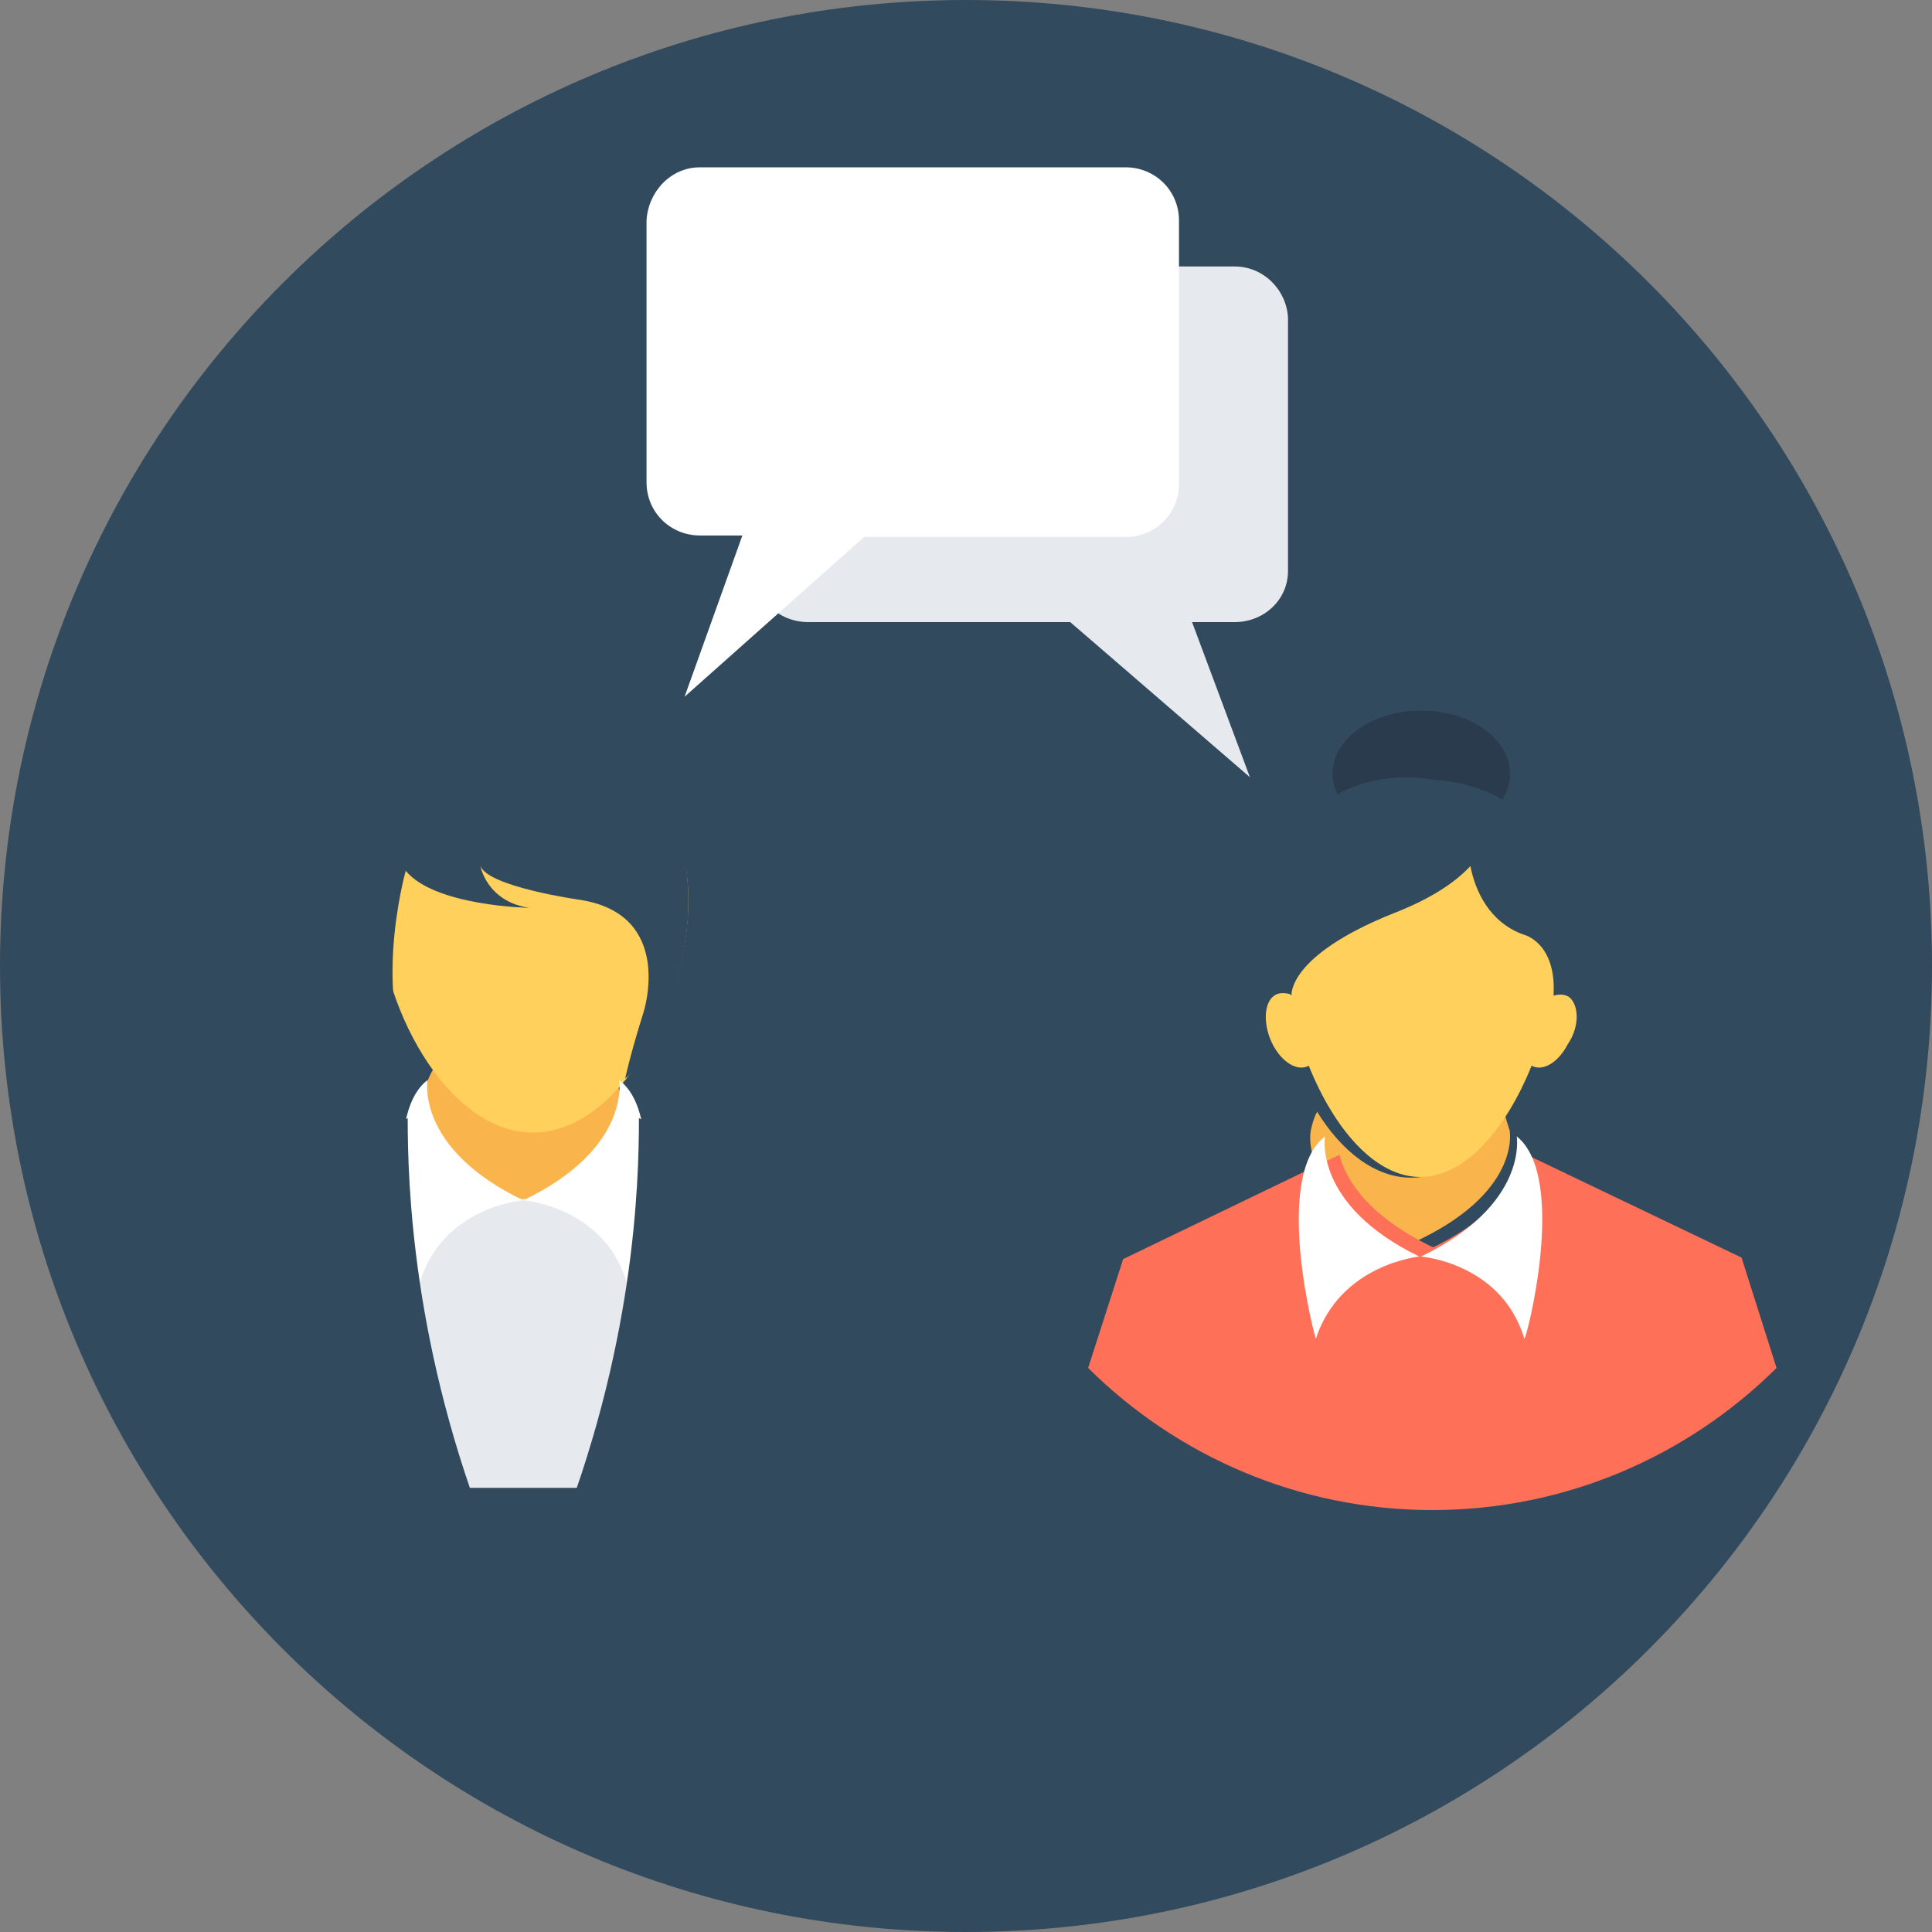 <svg width="87" height="87" viewBox="0 0 87 87" fill="none" xmlns="http://www.w3.org/2000/svg">
<rect x="0" y="0" width="87" height="87" fill="#808080" stroke="none"/>
<path d="M43.5 87C67.524 87 87 67.524 87 43.5C87 19.476 67.524 0 43.5 0C19.476 0 0 19.476 0 43.5C0 67.524 19.476 87 43.5 87Z" fill="#324A5E"/>
<path d="M30 53H17V67H30V53Z" fill="#E6E9EE"/>
<path d="M23.5 54C25.985 54 28 52.209 28 50C28 47.791 25.985 46 23.5 46C21.015 46 19 47.791 19 50C19 52.209 21.015 54 23.5 54Z" fill="#F9B54C"/>
<path d="M31 40.528C31 45.22 27.867 51 24 51C20.133 51 17 45.22 17 40.528C17 35.836 20.133 34 24 34C27.867 34.068 31 35.904 31 40.528Z" fill="#FFD05B"/>
<path d="M21.016 32.542C21.016 32.542 26.85 30.077 29.801 35.66C32.958 41.605 28.977 48.057 28.154 48.565C28.154 48.565 28.36 47.55 28.977 45.592C28.977 45.592 30.418 41.17 26.095 40.517C26.095 40.517 21.977 39.937 21.634 38.995C21.634 38.995 21.908 40.59 23.83 40.88C23.83 40.88 19.575 40.807 18.271 39.212C18.271 39.212 16.487 45.52 19.095 49C19.095 49 14.496 45.157 15.046 39.14C15.046 39.14 14.84 30.947 21.016 32.542Z" fill="#324A5E"/>
<path d="M68 34.868C68 35.245 67.86 35.698 67.649 36C66.597 35.396 65.333 35.094 64 35.094C62.667 35.094 61.404 35.396 60.351 36C60.14 35.623 60 35.245 60 34.868C60 33.283 61.754 32 64 32C66.246 32 68 33.283 68 34.868Z" fill="#2B3B4E"/>
<path d="M70 42.993C70 43.947 69.934 44.973 69.735 46C69.536 45.853 69.337 45.853 69.071 45.927C69.204 43.36 67.811 42.993 67.811 42.993C66.352 42.407 65.755 40.867 65.556 39.693C64.959 40.427 63.964 41.233 62.306 41.967C57.796 44.02 57.995 45.927 57.995 45.927L57.929 45.853C57.73 45.78 57.464 45.78 57.265 45.853C57.066 44.827 57 43.8 57 42.847C57 37.2 59.918 35 63.434 35C67.082 35.147 70 37.347 70 42.993Z" fill="#324A5E"/>
<path d="M67.98 50.903C67.98 50.903 68.553 53.742 63.539 56H63.468C58.382 53.806 59.026 50.903 59.026 50.903C59.098 50.581 59.17 50.323 59.313 50.065C60.387 51.806 61.892 53.032 63.539 53.032C65.187 53.032 66.619 51.806 67.765 50C67.765 50.323 67.909 50.645 67.98 50.903C67.98 50.968 67.98 50.903 67.98 50.903Z" fill="#F9B54C"/>
<path d="M80 61.6C76.022 65.549 70.535 68 64.5 68C58.465 68 52.978 65.549 49 61.6L50.577 56.698L60.316 52C60.591 53.089 61.551 54.723 64.5 56.153H64.569C67.449 54.723 68.409 53.089 68.752 52L78.423 56.63L80 61.6Z" fill="#FF7058"/>
<path d="M70.664 44.902C70.452 44.765 70.24 44.765 69.958 44.833C70.099 42.431 68.615 42.088 68.615 42.088C67.061 41.539 66.425 40.098 66.213 39C65.577 39.686 64.517 40.441 62.751 41.127C57.946 43.049 58.158 44.833 58.158 44.833L58.087 44.765C57.804 44.696 57.592 44.696 57.38 44.833C56.886 45.176 56.886 46.206 57.31 47.029C57.734 47.853 58.44 48.265 58.935 47.99C60.065 50.804 61.903 53 63.952 53C66.001 53 67.838 50.804 68.969 47.99C69.463 48.265 70.17 47.853 70.594 47.029C71.159 46.206 71.088 45.245 70.664 44.902Z" fill="#FFD05B"/>
<path d="M55.6 12H36.4C35.097 12 34 12.989 34 14.307V25.708C34 26.96 35.029 28.014 36.4 28.014H48.194L56.286 35L53.68 28.014H55.6C56.903 28.014 58 27.026 58 25.708V14.307C57.931 13.054 56.903 12 55.6 12Z" fill="#E6E9EE"/>
<path d="M31.512 7.535H50.693C51.995 7.535 53.091 8.563 53.091 9.933V21.784C53.091 23.086 52.063 24.182 50.693 24.182H38.91L30.827 31.375L33.43 24.113H31.512C30.21 24.113 29.114 23.086 29.114 21.715V9.933C29.183 8.631 30.21 7.535 31.512 7.535Z" fill="white"/>
<path d="M68.299 51.172C68.299 51.172 68.847 54.255 63.983 56.584C63.983 56.584 67.614 56.858 68.642 60.283C68.71 60.42 70.628 53.022 68.299 51.172Z" fill="white"/>
<path d="M59.667 51.172C57.27 53.022 59.256 60.42 59.256 60.283C60.352 56.927 63.914 56.584 63.914 56.584C59.119 54.255 59.667 51.172 59.667 51.172Z" fill="white"/>
<path d="M27.881 48.638C27.881 48.638 28.429 51.72 23.565 54.05C23.565 54.05 27.196 54.324 28.224 57.749C28.292 57.817 30.279 50.419 27.881 48.638Z" fill="white"/>
<path d="M19.25 48.638C19.25 48.638 18.702 51.72 23.565 54.05C23.565 54.05 19.935 54.324 18.907 57.749C18.839 57.817 16.921 50.419 19.25 48.638Z" fill="white"/>
<path d="M39.664 61.448L37.403 54.529L28.772 50.351C28.772 53.365 28.566 60.763 25.004 69.6C31.032 69.189 36.376 66.038 39.664 61.448Z" fill="#324A5E"/>
<path d="M22.127 69.6C18.565 60.763 18.359 53.296 18.359 50.351L9.659 54.529L7.398 61.448C10.824 66.038 16.098 69.189 22.127 69.6Z" fill="#324A5E"/>
</svg>

